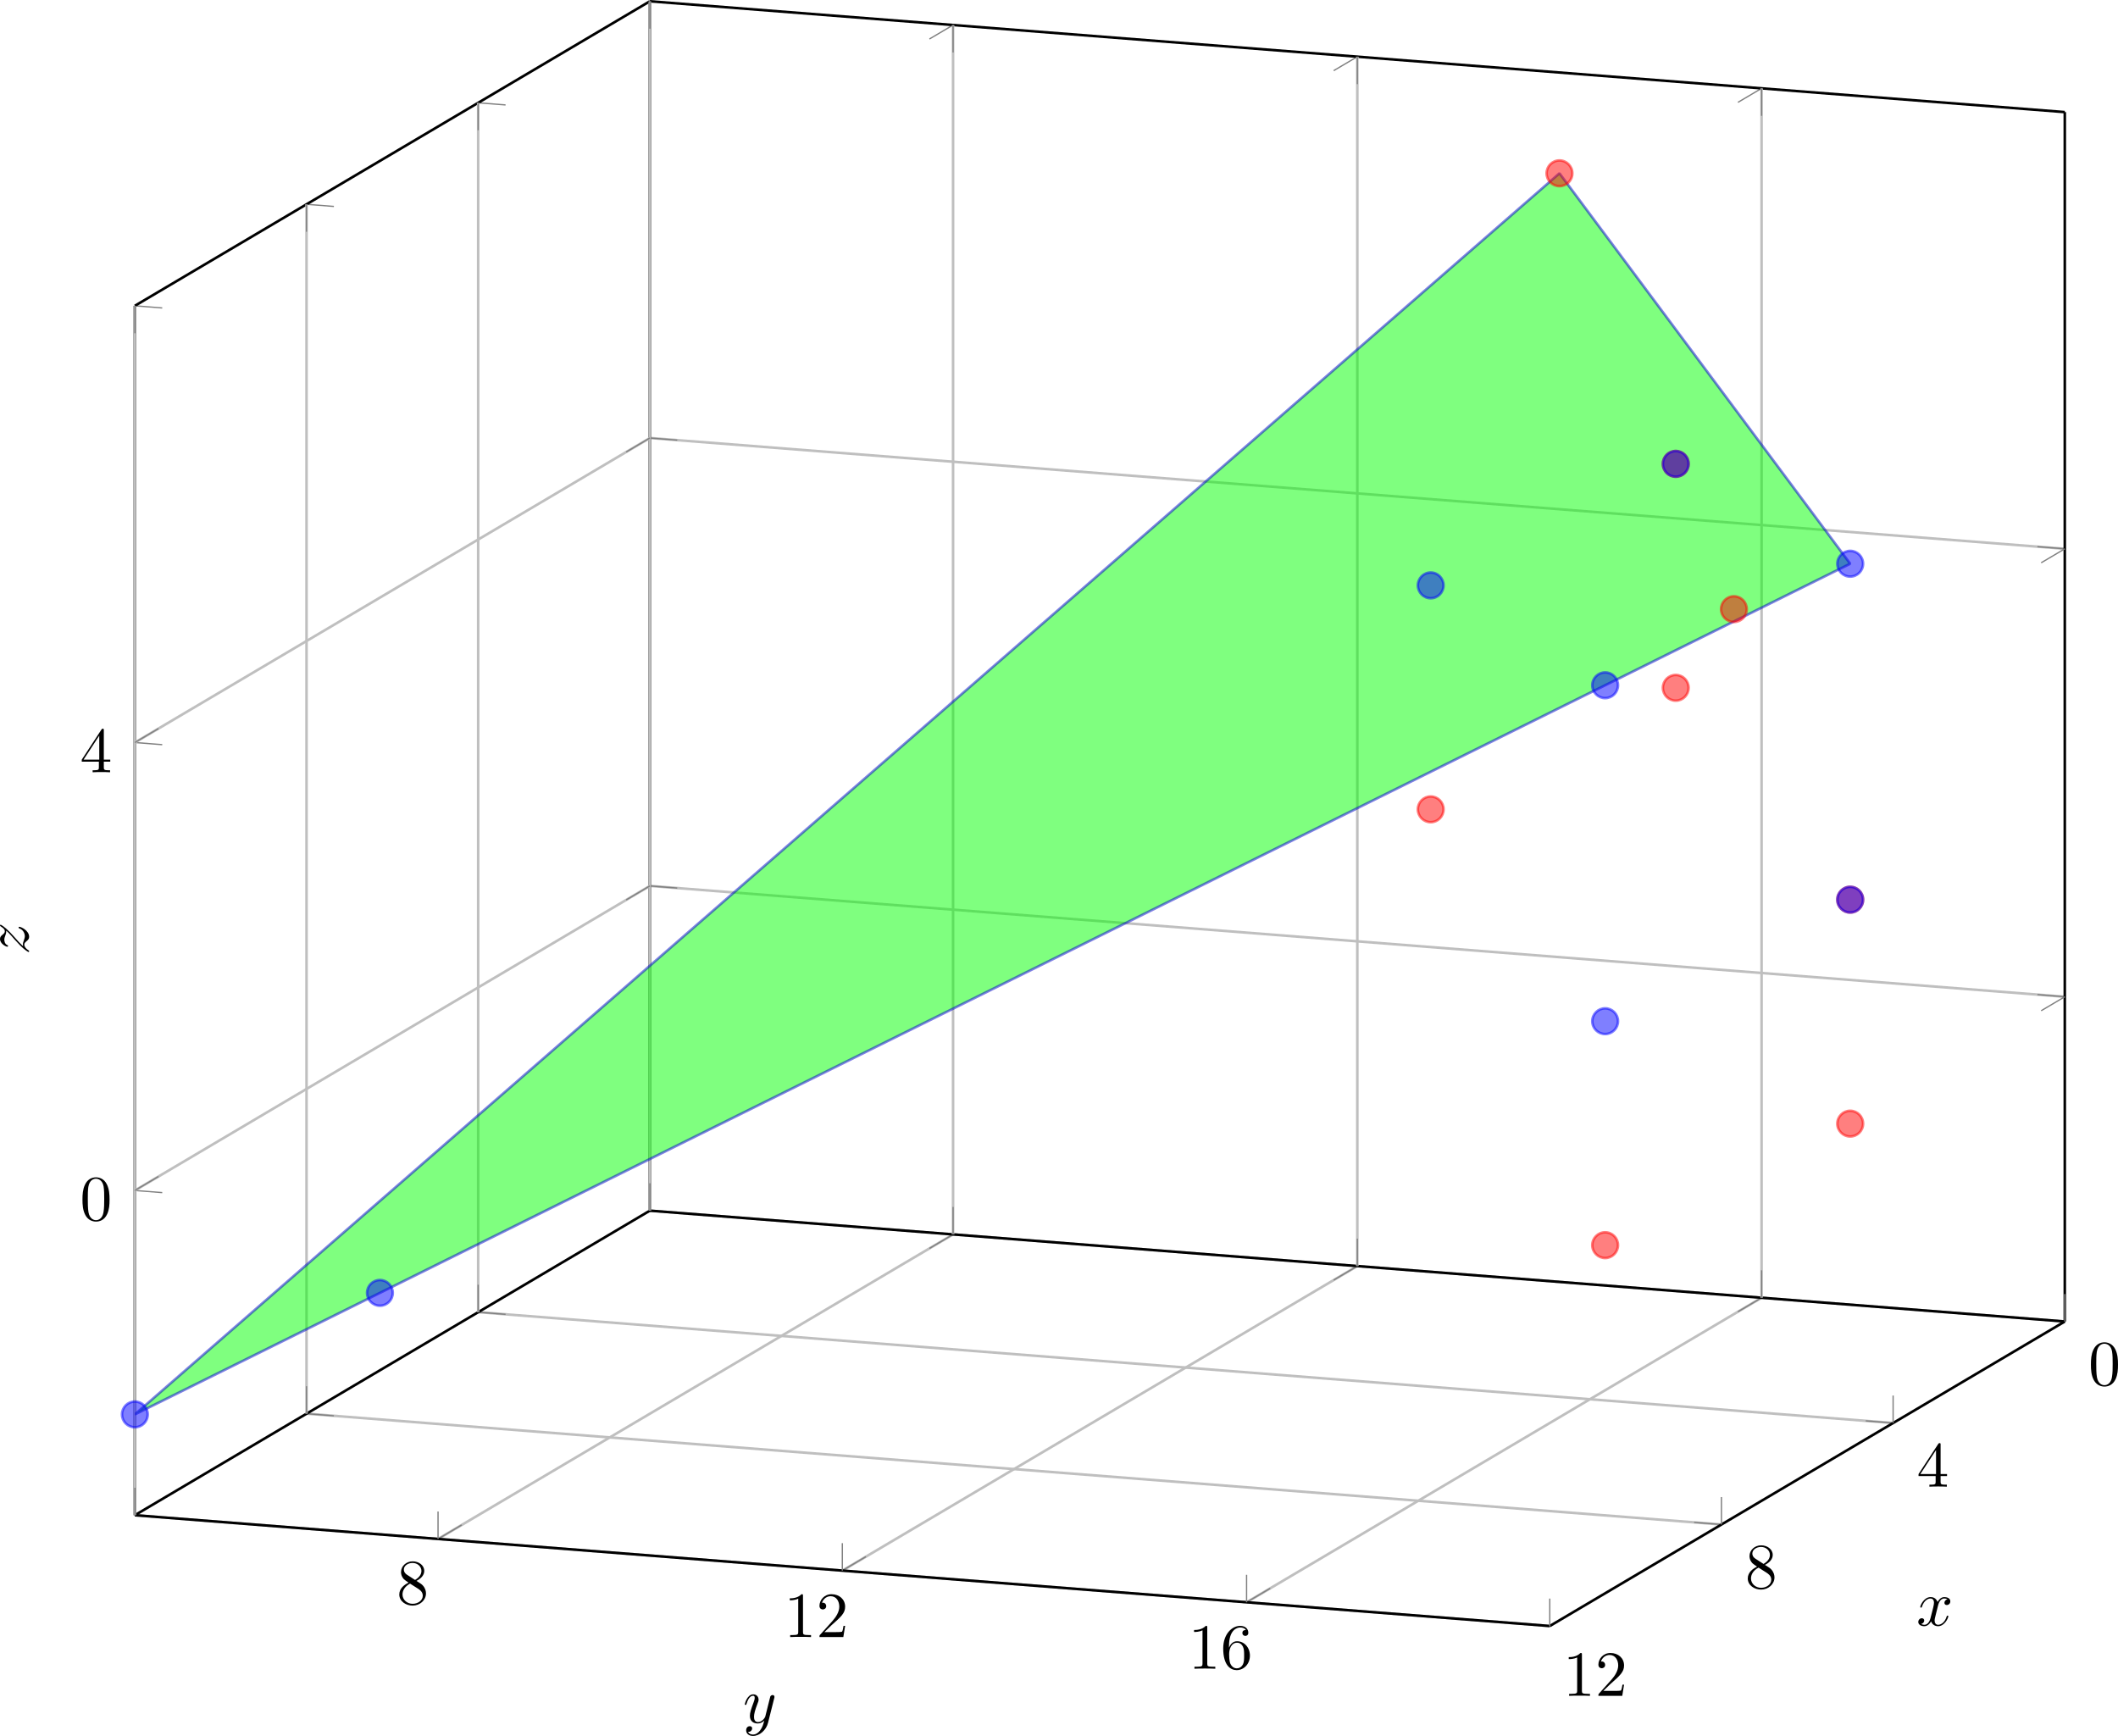 <?xml version='1.0' encoding='UTF-8'?>
<!-- This file was generated by dvisvgm 3.2.1 -->
<svg version='1.1' xmlns='http://www.w3.org/2000/svg' xmlns:xlink='http://www.w3.org/1999/xlink' width='328.004pt' height='268.826pt' viewBox='-68.795 -72 328.004 268.826'>
<defs>
<clipPath id='clip1'>
<path d='M-47.91 162.641V-24.645L31.844-71.801L250.969-54.641V132.644L171.211 179.801Z'/>
</clipPath>
<path id='g0-120' d='M3.328-3.009C3.387-3.268 3.616-4.184 4.314-4.184C4.364-4.184 4.603-4.184 4.812-4.055C4.533-4.005 4.334-3.756 4.334-3.517C4.334-3.357 4.443-3.168 4.712-3.168C4.932-3.168 5.25-3.347 5.25-3.746C5.25-4.264 4.663-4.403 4.324-4.403C3.746-4.403 3.397-3.875 3.278-3.646C3.029-4.304 2.491-4.403 2.202-4.403C1.166-4.403 .598-3.118 .598-2.869C.598-2.77 .697-2.77 .717-2.77C.797-2.77 .827-2.79 .847-2.879C1.186-3.935 1.843-4.184 2.182-4.184C2.371-4.184 2.72-4.095 2.72-3.517C2.72-3.208 2.55-2.54 2.182-1.146C2.022-.528 1.674-.11 1.235-.11C1.176-.11 .946-.11 .737-.239C.986-.289 1.205-.498 1.205-.777C1.205-1.046 .986-1.126 .837-1.126C.538-1.126 .289-.867 .289-.548C.289-.09 .787 .11 1.225 .11C1.883 .11 2.242-.588 2.271-.648C2.391-.279 2.75 .11 3.347 .11C4.374 .11 4.941-1.176 4.941-1.425C4.941-1.524 4.852-1.524 4.822-1.524C4.732-1.524 4.712-1.484 4.692-1.415C4.364-.349 3.686-.11 3.367-.11C2.979-.11 2.819-.428 2.819-.767C2.819-.986 2.879-1.205 2.989-1.644L3.328-3.009Z'/>
<path id='g0-121' d='M4.842-3.796C4.882-3.935 4.882-3.955 4.882-4.025C4.882-4.204 4.742-4.294 4.593-4.294C4.493-4.294 4.334-4.234 4.244-4.085C4.224-4.035 4.144-3.726 4.105-3.547C4.035-3.288 3.965-3.019 3.905-2.75L3.457-.956C3.417-.807 2.989-.11 2.331-.11C1.823-.11 1.714-.548 1.714-.917C1.714-1.375 1.883-1.993 2.222-2.869C2.381-3.278 2.421-3.387 2.421-3.587C2.421-4.035 2.102-4.403 1.604-4.403C.658-4.403 .289-2.959 .289-2.869C.289-2.77 .389-2.77 .408-2.77C.508-2.77 .518-2.79 .568-2.949C.837-3.885 1.235-4.184 1.574-4.184C1.654-4.184 1.823-4.184 1.823-3.866C1.823-3.616 1.724-3.357 1.654-3.168C1.255-2.112 1.076-1.544 1.076-1.076C1.076-.189 1.704 .11 2.291 .11C2.68 .11 3.019-.06 3.298-.339C3.168 .179 3.049 .667 2.65 1.196C2.391 1.534 2.012 1.823 1.554 1.823C1.415 1.823 .966 1.793 .797 1.405C.956 1.405 1.086 1.405 1.225 1.285C1.325 1.196 1.425 1.066 1.425 .877C1.425 .568 1.156 .528 1.056 .528C.827 .528 .498 .687 .498 1.176C.498 1.674 .936 2.042 1.554 2.042C2.58 2.042 3.606 1.136 3.885 .01L4.842-3.796Z'/>
<path id='g0-122' d='M1.325-.827C1.863-1.405 2.152-1.654 2.511-1.963C2.511-1.973 3.128-2.501 3.487-2.859C4.433-3.786 4.653-4.264 4.653-4.304C4.653-4.403 4.563-4.403 4.543-4.403C4.473-4.403 4.443-4.384 4.394-4.294C4.095-3.816 3.885-3.656 3.646-3.656S3.288-3.806 3.138-3.975C2.949-4.204 2.78-4.403 2.451-4.403C1.704-4.403 1.245-3.477 1.245-3.268C1.245-3.218 1.275-3.158 1.365-3.158S1.474-3.208 1.494-3.268C1.684-3.726 2.262-3.736 2.341-3.736C2.55-3.736 2.74-3.666 2.969-3.587C3.367-3.437 3.477-3.437 3.736-3.437C3.377-3.009 2.54-2.291 2.351-2.132L1.455-1.295C.777-.628 .428-.06 .428 .01C.428 .11 .528 .11 .548 .11C.628 .11 .648 .09 .707-.02C.936-.369 1.235-.638 1.554-.638C1.783-.638 1.883-.548 2.132-.259C2.301-.05 2.481 .11 2.77 .11C3.756 .11 4.334-1.156 4.334-1.425C4.334-1.474 4.294-1.524 4.214-1.524C4.125-1.524 4.105-1.465 4.075-1.395C3.846-.747 3.208-.558 2.879-.558C2.68-.558 2.501-.618 2.291-.687C1.953-.817 1.803-.857 1.594-.857C1.574-.857 1.415-.857 1.325-.827Z'/>
<path id='g1-48' d='M4.583-3.188C4.583-3.985 4.533-4.782 4.184-5.519C3.726-6.476 2.909-6.635 2.491-6.635C1.893-6.635 1.166-6.376 .757-5.45C.438-4.762 .389-3.985 .389-3.188C.389-2.441 .428-1.544 .837-.787C1.265 .02 1.993 .219 2.481 .219C3.019 .219 3.776 .01 4.214-.936C4.533-1.624 4.583-2.401 4.583-3.188ZM2.481 0C2.092 0 1.504-.249 1.325-1.205C1.215-1.803 1.215-2.72 1.215-3.308C1.215-3.945 1.215-4.603 1.295-5.141C1.484-6.326 2.232-6.416 2.481-6.416C2.809-6.416 3.467-6.237 3.656-5.25C3.756-4.692 3.756-3.935 3.756-3.308C3.756-2.56 3.756-1.883 3.646-1.245C3.497-.299 2.929 0 2.481 0Z'/>
<path id='g1-49' d='M2.929-6.376C2.929-6.615 2.929-6.635 2.7-6.635C2.082-5.998 1.205-5.998 .887-5.998V-5.689C1.086-5.689 1.674-5.689 2.192-5.948V-.787C2.192-.428 2.162-.309 1.265-.309H.946V0C1.295-.03 2.162-.03 2.56-.03S3.826-.03 4.174 0V-.309H3.856C2.959-.309 2.929-.418 2.929-.787V-6.376Z'/>
<path id='g1-50' d='M1.265-.767L2.321-1.793C3.875-3.168 4.473-3.706 4.473-4.702C4.473-5.838 3.577-6.635 2.361-6.635C1.235-6.635 .498-5.719 .498-4.832C.498-4.274 .996-4.274 1.026-4.274C1.196-4.274 1.544-4.394 1.544-4.802C1.544-5.061 1.365-5.32 1.016-5.32C.936-5.32 .917-5.32 .887-5.31C1.116-5.958 1.654-6.326 2.232-6.326C3.138-6.326 3.567-5.519 3.567-4.702C3.567-3.905 3.068-3.118 2.521-2.501L.608-.369C.498-.259 .498-.239 .498 0H4.194L4.473-1.733H4.224C4.174-1.435 4.105-.996 4.005-.847C3.935-.767 3.278-.767 3.059-.767H1.265Z'/>
<path id='g1-52' d='M2.929-1.644V-.777C2.929-.418 2.909-.309 2.172-.309H1.963V0C2.371-.03 2.889-.03 3.308-.03S4.254-.03 4.663 0V-.309H4.453C3.716-.309 3.696-.418 3.696-.777V-1.644H4.692V-1.953H3.696V-6.486C3.696-6.685 3.696-6.745 3.537-6.745C3.447-6.745 3.417-6.745 3.337-6.625L.279-1.953V-1.644H2.929ZM2.989-1.953H.558L2.989-5.669V-1.953Z'/>
<path id='g1-54' d='M1.315-3.268V-3.507C1.315-6.027 2.55-6.386 3.059-6.386C3.298-6.386 3.716-6.326 3.935-5.988C3.786-5.988 3.387-5.988 3.387-5.539C3.387-5.23 3.626-5.081 3.846-5.081C4.005-5.081 4.304-5.171 4.304-5.559C4.304-6.157 3.866-6.635 3.039-6.635C1.763-6.635 .418-5.35 .418-3.148C.418-.488 1.574 .219 2.501 .219C3.606 .219 4.553-.717 4.553-2.032C4.553-3.298 3.666-4.254 2.56-4.254C1.883-4.254 1.514-3.746 1.315-3.268ZM2.501-.06C1.873-.06 1.574-.658 1.514-.807C1.335-1.275 1.335-2.072 1.335-2.252C1.335-3.029 1.654-4.025 2.55-4.025C2.71-4.025 3.168-4.025 3.477-3.407C3.656-3.039 3.656-2.531 3.656-2.042C3.656-1.564 3.656-1.066 3.487-.707C3.188-.11 2.73-.06 2.501-.06Z'/>
<path id='g1-56' d='M1.624-4.553C1.166-4.852 1.126-5.191 1.126-5.36C1.126-5.968 1.773-6.386 2.481-6.386C3.208-6.386 3.846-5.868 3.846-5.151C3.846-4.583 3.457-4.105 2.859-3.756L1.624-4.553ZM3.078-3.606C3.796-3.975 4.284-4.493 4.284-5.151C4.284-6.067 3.397-6.635 2.491-6.635C1.494-6.635 .687-5.898 .687-4.971C.687-4.792 .707-4.344 1.126-3.875C1.235-3.756 1.604-3.507 1.853-3.337C1.275-3.049 .418-2.491 .418-1.504C.418-.448 1.435 .219 2.481 .219C3.606 .219 4.553-.608 4.553-1.674C4.553-2.032 4.443-2.481 4.065-2.899C3.875-3.108 3.716-3.208 3.078-3.606ZM2.082-3.188L3.308-2.411C3.587-2.222 4.055-1.923 4.055-1.315C4.055-.578 3.308-.06 2.491-.06C1.634-.06 .917-.677 .917-1.504C.917-2.082 1.235-2.72 2.082-3.188Z'/>
</defs>
<g id='page1'>
<path d='M31.844 115.48L250.969 132.644M5.258 131.199L224.383 148.363M-21.324 146.917L197.797 164.082M-47.91 162.64L171.211 179.8' stroke='#bfbfbf' fill='none' stroke-width='.399' stroke-miterlimit='10'/>
<path d='M78.801 119.16L-.957 166.316M141.407 124.062L61.652 171.219M204.012 128.965L124.258 176.125' stroke='#bfbfbf' fill='none' stroke-width='.399' stroke-miterlimit='10'/>
<path d='M31.844 115.481L36.082 115.812M5.258 131.199L9.5 131.531M-21.324 146.918L-17.086 147.25M-47.91 162.641L-43.672 162.973M250.969 132.644L246.731 132.312M224.383 148.363L220.145 148.031M197.797 164.082L193.559 163.75M171.211 179.801L166.973 179.469' stroke='#808080' fill='none' stroke-width='.199' stroke-miterlimit='10'/>
<path d='M78.801 119.16L75.141 121.324M141.407 124.062L137.746 126.227M204.012 128.965L200.352 131.129M-.957 166.316L2.703 164.152M61.652 171.219L65.309 169.055M124.258 176.125L127.918 173.961' stroke='#808080' fill='none' stroke-width='.199' stroke-miterlimit='10'/>
<path d='M31.844 115.481L-47.91 162.641' stroke='#000' fill='none' stroke-width='.399' stroke-miterlimit='10'/>
<path d='M250.969 132.644L171.211 179.801' stroke='#000' fill='none' stroke-width='.399' stroke-miterlimit='10'/>
<path d='M31.844 115.481L250.969 132.644' stroke='#000' fill='none' stroke-width='.399' stroke-miterlimit='10'/>
<path d='M-47.91 162.641L171.211 179.801' stroke='#000' fill='none' stroke-width='.399' stroke-miterlimit='10'/>
<g transform='matrix(1 0 0 1 198.691 62.869)'>
<use x='55.935' y='79.633' xlink:href='#g1-48'/>
</g>
<g transform='matrix(1 0 0 1 172.105 78.589)'>
<use x='55.935' y='79.633' xlink:href='#g1-52'/>
</g>
<g transform='matrix(1 0 0 1 145.52 94.308)'>
<use x='55.935' y='79.633' xlink:href='#g1-56'/>
</g>
<g transform='matrix(1 0 0 1 117.325 110.98)'>
<use x='55.935' y='79.633' xlink:href='#g1-49'/>
<use x='60.917' y='79.633' xlink:href='#g1-50'/>
</g>
<g transform='matrix(1 0 0 1 -63.313 96.787)'>
<use x='55.935' y='79.633' xlink:href='#g1-56'/>
</g>
<g transform='matrix(1 0 0 1 -3.304 101.877)'>
<use x='55.935' y='79.633' xlink:href='#g1-49'/>
<use x='60.917' y='79.633' xlink:href='#g1-50'/>
</g>
<g transform='matrix(1 0 0 1 59.303 106.78)'>
<use x='55.935' y='79.633' xlink:href='#g1-49'/>
<use x='60.917' y='79.633' xlink:href='#g1-54'/>
</g>
<path d='M31.844-71.801L36.082-71.469M5.258-56.082L9.5-55.75M-21.324-40.363L-17.086-40.031M-47.91-24.645L-43.672-24.313' stroke='#808080' fill='none' stroke-width='.199' stroke-miterlimit='10'/>
<path d='M78.801-68.125L75.141-65.961M141.407-63.223L137.746-61.059M204.012-58.316L200.352-56.152' stroke='#808080' fill='none' stroke-width='.199' stroke-miterlimit='10'/>
<path d='M31.844-71.801L-47.91-24.645' stroke='#000' fill='none' stroke-width='.399' stroke-miterlimit='10'/>
<path d='M31.844-71.801L250.969-54.641' stroke='#000' fill='none' stroke-width='.399' stroke-miterlimit='10'/>
<path d='M78.801 119.16V-68.125M141.407 124.062V-63.223M204.012 128.965V-58.316' stroke='#bfbfbf' fill='none' stroke-width='.399' stroke-miterlimit='10'/>
<path d='M78.801 119.16V114.906M141.407 124.062V119.809M204.012 128.965V124.715M78.801-68.125V-63.875M141.407-63.223V-58.969M204.012-58.316V-54.066' stroke='#808080' fill='none' stroke-width='.199' stroke-miterlimit='10'/>
<path d='M31.844 65.191L250.969 82.356M31.844-4.172L250.969 12.988' stroke='#bfbfbf' fill='none' stroke-width='.399' stroke-miterlimit='10'/>
<path d='M31.844 65.191L36.082 65.523M31.844-4.172L36.082-3.84M250.969 82.356L246.731 82.023M250.969 12.988L246.731 12.656' stroke='#808080' fill='none' stroke-width='.199' stroke-miterlimit='10'/>
<path d='M31.844 115.481V-71.801' stroke='#000' fill='none' stroke-width='.399' stroke-miterlimit='10'/>
<path d='M250.969 132.644V-54.641' stroke='#000' fill='none' stroke-width='.399' stroke-miterlimit='10'/>
<path d='M-.957 166.316V162.066M61.652 171.219V166.969M124.258 176.125V171.871' stroke='#808080' fill='none' stroke-width='.199' stroke-miterlimit='10'/>
<path d='M-47.91 112.352L-43.672 112.684M-47.91 42.984L-43.672 43.316' stroke='#808080' fill='none' stroke-width='.199' stroke-miterlimit='10'/>
<path d='M-47.91 162.641V-24.645' stroke='#000' fill='none' stroke-width='.399' stroke-miterlimit='10'/>
<g transform='matrix(1 0 0 1 -112.347 37.32)'>
<use x='55.935' y='79.633' xlink:href='#g1-48'/>
</g>
<g transform='matrix(1 0 0 1 -112.347 -32.043)'>
<use x='55.935' y='79.633' xlink:href='#g1-52'/>
</g>
<path d='M31.844 115.481V-71.801M5.258 131.199V-56.082M-21.324 146.918V-40.363M-47.91 162.641V-24.645' stroke='#bfbfbf' fill='none' stroke-width='.399' stroke-miterlimit='10'/>
<path d='M31.844 115.481V111.231M5.258 131.199V126.949M-21.324 146.918V142.668M-47.91 162.641V158.387M31.844-71.801V-67.551M5.258-56.082V-51.832M-21.324-40.363V-36.113M-47.91-24.645V-20.391' stroke='#808080' fill='none' stroke-width='.199' stroke-miterlimit='10'/>
<path d='M31.844 65.191L-47.91 112.352M31.844-4.172L-47.91 42.984' stroke='#bfbfbf' fill='none' stroke-width='.399' stroke-miterlimit='10'/>
<path d='M31.844 65.191L28.184 67.356M31.844-4.172L28.184-2.008M-47.91 112.352L-44.25 110.188M-47.91 42.984L-44.25 40.82' stroke='#808080' fill='none' stroke-width='.199' stroke-miterlimit='10'/>
<path d='M250.969 132.644V128.391M224.383 148.363V144.109M197.797 164.082V159.832M171.211 179.801V175.551' stroke='#808080' fill='none' stroke-width='.199' stroke-miterlimit='10'/>
<path d='M250.969 82.356L247.309 84.519M250.969 12.988L247.309 15.152' stroke='#808080' fill='none' stroke-width='.199' stroke-miterlimit='10'/>
<path d='M217.735 15.297L172.711-45.16L-47.91 147.031Z' fill='#0f0' clip-path='url(#clip1)' fill-opacity='.5'/>
<path d='M217.735 15.297L172.711-45.16L-47.91 147.031Z' stroke='#00c' fill='none' stroke-width='.399' stroke-miterlimit='1' stroke-opacity='.5' clip-path='url(#clip1)'/>
<path d='M201.719 22.328C201.719 21.227 200.825 20.336 199.727 20.336C198.625 20.336 197.735 21.227 197.735 22.328C197.735 23.43 198.625 24.32 199.727 24.32C200.825 24.32 201.719 23.43 201.719 22.328Z' fill='#f00' fill-opacity='.5'/>
<path d='M201.719 22.328C201.719 21.227 200.825 20.336 199.727 20.336C198.625 20.336 197.735 21.227 197.735 22.328C197.735 23.43 198.625 24.32 199.727 24.32C200.825 24.32 201.719 23.43 201.719 22.328Z' stroke='#f00' fill='none' stroke-width='.399' stroke-miterlimit='10' stroke-opacity='.5'/>
<path d='M192.711-.168C192.711-1.27 191.821-2.16 190.719-2.16C189.621-2.16 188.727-1.27 188.727-.168C188.727 .934 189.621 1.824 190.719 1.824C191.821 1.824 192.711 .934 192.711-.168Z' fill='#f00' fill-opacity='.5'/>
<path d='M192.711-.168C192.711-1.27 191.821-2.16 190.719-2.16C189.621-2.16 188.727-1.27 188.727-.168C188.727 .934 189.621 1.824 190.719 1.824C191.821 1.824 192.711 .934 192.711-.168Z' stroke='#f00' fill='none' stroke-width='.399' stroke-miterlimit='10' stroke-opacity='.5'/>
<path d='M219.731 67.32C219.731 66.223 218.836 65.328 217.735 65.328C216.637 65.328 215.743 66.223 215.743 67.32C215.743 68.422 216.637 69.312 217.735 69.312C218.836 69.312 219.731 68.422 219.731 67.32Z' fill='#f00' fill-opacity='.5'/>
<path d='M219.731 67.32C219.731 66.223 218.836 65.328 217.735 65.328C216.637 65.328 215.743 66.223 215.743 67.32C215.743 68.422 216.637 69.312 217.735 69.312C218.836 69.312 219.731 68.422 219.731 67.32Z' stroke='#f00' fill='none' stroke-width='.399' stroke-miterlimit='10' stroke-opacity='.5'/>
<path d='M154.762 53.332C154.762 52.23 153.871 51.34 152.77 51.34C151.672 51.34 150.778 52.23 150.778 53.332C150.778 54.434 151.672 55.324 152.77 55.324C153.871 55.324 154.762 54.434 154.762 53.332Z' fill='#f00' fill-opacity='.5'/>
<path d='M154.762 53.332C154.762 52.23 153.871 51.34 152.77 51.34C151.672 51.34 150.778 52.23 150.778 53.332C150.778 54.434 151.672 55.324 152.77 55.324C153.871 55.324 154.762 54.434 154.762 53.332Z' stroke='#f00' fill='none' stroke-width='.399' stroke-miterlimit='10' stroke-opacity='.5'/>
<path d='M192.711 34.512C192.711 33.414 191.821 32.52 190.719 32.52C189.621 32.52 188.727 33.414 188.727 34.512C188.727 35.613 189.621 36.504 190.719 36.504C191.821 36.504 192.711 35.613 192.711 34.512Z' fill='#f00' fill-opacity='.5'/>
<path d='M192.711 34.512C192.711 33.414 191.821 32.52 190.719 32.52C189.621 32.52 188.727 33.414 188.727 34.512C188.727 35.613 189.621 36.504 190.719 36.504C191.821 36.504 192.711 35.613 192.711 34.512Z' stroke='#f00' fill='none' stroke-width='.399' stroke-miterlimit='10' stroke-opacity='.5'/>
<path d='M219.731 102.004C219.731 100.902 218.836 100.012 217.735 100.012C216.637 100.012 215.743 100.902 215.743 102.004C215.743 103.102 216.637 103.996 217.735 103.996C218.836 103.996 219.731 103.102 219.731 102.004Z' fill='#f00' fill-opacity='.5'/>
<path d='M219.731 102.004C219.731 100.902 218.836 100.012 217.735 100.012C216.637 100.012 215.743 100.902 215.743 102.004C215.743 103.102 216.637 103.996 217.735 103.996C218.836 103.996 219.731 103.102 219.731 102.004Z' stroke='#f00' fill='none' stroke-width='.399' stroke-miterlimit='10' stroke-opacity='.5'/>
<path d='M181.778 120.82C181.778 119.723 180.887 118.828 179.786 118.828C178.688 118.828 177.793 119.723 177.793 120.82C177.793 121.922 178.688 122.816 179.786 122.816C180.887 122.816 181.778 121.922 181.778 120.82Z' fill='#f00' fill-opacity='.5'/>
<path d='M181.778 120.82C181.778 119.723 180.887 118.828 179.786 118.828C178.688 118.828 177.793 119.723 177.793 120.82C177.793 121.922 178.688 122.816 179.786 122.816C180.887 122.816 181.778 121.922 181.778 120.82Z' stroke='#f00' fill='none' stroke-width='.399' stroke-miterlimit='10' stroke-opacity='.5'/>
<path d='M174.704-45.16C174.704-46.262 173.809-47.156 172.711-47.156C171.61-47.156 170.719-46.262 170.719-45.16C170.719-44.063 171.61-43.168 172.711-43.168C173.809-43.168 174.704-44.063 174.704-45.16Z' fill='#f00' fill-opacity='.5'/>
<path d='M174.704-45.16C174.704-46.262 173.809-47.156 172.711-47.156C171.61-47.156 170.719-46.262 170.719-45.16C170.719-44.063 171.61-43.168 172.711-43.168C173.809-43.168 174.704-44.063 174.704-45.16Z' stroke='#f00' fill='none' stroke-width='.399' stroke-miterlimit='10' stroke-opacity='.5'/>
<path d='M192.711-.168C192.711-1.27 191.821-2.16 190.719-2.16C189.621-2.16 188.727-1.27 188.727-.168C188.727 .934 189.621 1.824 190.719 1.824C191.821 1.824 192.711 .934 192.711-.168Z' fill='#00f' fill-opacity='.5'/>
<path d='M192.711-.168C192.711-1.27 191.821-2.16 190.719-2.16C189.621-2.16 188.727-1.27 188.727-.168C188.727 .934 189.621 1.824 190.719 1.824C191.821 1.824 192.711 .934 192.711-.168Z' stroke='#00f' fill='none' stroke-width='.399' stroke-miterlimit='10' stroke-opacity='.5'/>
<path d='M219.731 67.32C219.731 66.223 218.836 65.328 217.735 65.328C216.637 65.328 215.743 66.223 215.743 67.32C215.743 68.422 216.637 69.312 217.735 69.312C218.836 69.312 219.731 68.422 219.731 67.32Z' fill='#00f' fill-opacity='.5'/>
<path d='M219.731 67.32C219.731 66.223 218.836 65.328 217.735 65.328C216.637 65.328 215.743 66.223 215.743 67.32C215.743 68.422 216.637 69.312 217.735 69.312C218.836 69.312 219.731 68.422 219.731 67.32Z' stroke='#00f' fill='none' stroke-width='.399' stroke-miterlimit='10' stroke-opacity='.5'/>
<path d='M219.731 15.297C219.731 14.199 218.836 13.305 217.735 13.305C216.637 13.305 215.743 14.199 215.743 15.297C215.743 16.398 216.637 17.293 217.735 17.293C218.836 17.293 219.731 16.398 219.731 15.297Z' fill='#00f' fill-opacity='.5'/>
<path d='M219.731 15.297C219.731 14.199 218.836 13.305 217.735 13.305C216.637 13.305 215.743 14.199 215.743 15.297C215.743 16.398 216.637 17.293 217.735 17.293C218.836 17.293 219.731 16.398 219.731 15.297Z' stroke='#00f' fill='none' stroke-width='.399' stroke-miterlimit='10' stroke-opacity='.5'/>
<path d='M-7.969 128.211C-7.969 127.113-8.859 126.219-9.961 126.219C-11.062 126.219-11.953 127.113-11.953 128.211C-11.953 129.312-11.062 130.203-9.961 130.203C-8.859 130.203-7.969 129.312-7.969 128.211Z' fill='#00f' fill-opacity='.5'/>
<path d='M-7.969 128.211C-7.969 127.113-8.859 126.219-9.961 126.219C-11.062 126.219-11.953 127.113-11.953 128.211C-11.953 129.312-11.062 130.203-9.961 130.203C-8.859 130.203-7.969 129.312-7.969 128.211Z' stroke='#00f' fill='none' stroke-width='.399' stroke-miterlimit='10' stroke-opacity='.5'/>
<path d='M-45.918 147.031C-45.918 145.93-46.812 145.039-47.91 145.039C-49.012 145.039-49.902 145.93-49.902 147.031C-49.902 148.133-49.012 149.023-47.91 149.023C-46.812 149.023-45.918 148.133-45.918 147.031Z' fill='#00f' fill-opacity='.5'/>
<path d='M-45.918 147.031C-45.918 145.93-46.812 145.039-47.91 145.039C-49.012 145.039-49.902 145.93-49.902 147.031C-49.902 148.133-49.012 149.023-47.91 149.023C-46.812 149.023-45.918 148.133-45.918 147.031Z' stroke='#00f' fill='none' stroke-width='.399' stroke-miterlimit='10' stroke-opacity='.5'/>
<path d='M154.762 18.648C154.762 17.551 153.871 16.656 152.77 16.656C151.672 16.656 150.778 17.551 150.778 18.648C150.778 19.75 151.672 20.645 152.77 20.645C153.871 20.645 154.762 19.75 154.762 18.648Z' fill='#00f' fill-opacity='.5'/>
<path d='M154.762 18.648C154.762 17.551 153.871 16.656 152.77 16.656C151.672 16.656 150.778 17.551 150.778 18.648C150.778 19.75 151.672 20.645 152.77 20.645C153.871 20.645 154.762 19.75 154.762 18.648Z' stroke='#00f' fill='none' stroke-width='.399' stroke-miterlimit='10' stroke-opacity='.5'/>
<path d='M181.778 86.141C181.778 85.039 180.887 84.148 179.786 84.148C178.688 84.148 177.793 85.039 177.793 86.141C177.793 87.242 178.688 88.133 179.786 88.133C180.887 88.133 181.778 87.242 181.778 86.141Z' fill='#00f' fill-opacity='.5'/>
<path d='M181.778 86.141C181.778 85.039 180.887 84.148 179.786 84.148C178.688 84.148 177.793 85.039 177.793 86.141C177.793 87.242 178.688 88.133 179.786 88.133C180.887 88.133 181.778 87.242 181.778 86.141Z' stroke='#00f' fill='none' stroke-width='.399' stroke-miterlimit='10' stroke-opacity='.5'/>
<path d='M181.778 34.117C181.778 33.016 180.887 32.125 179.786 32.125C178.688 32.125 177.793 33.016 177.793 34.117S178.688 36.109 179.786 36.109C180.887 36.109 181.778 35.219 181.778 34.117Z' fill='#00f' fill-opacity='.5'/>
<path d='M181.778 34.117C181.778 33.016 180.887 32.125 179.786 32.125C178.688 32.125 177.793 33.016 177.793 34.117S178.688 36.109 179.786 36.109C180.887 36.109 181.778 35.219 181.778 34.117Z' stroke='#00f' fill='none' stroke-width='.399' stroke-miterlimit='10' stroke-opacity='.5'/>
<g transform='matrix(1 0 0 1 172.056 100.088)'>
<use x='55.935' y='79.633' xlink:href='#g0-120'/>
</g>
<g transform='matrix(1 0 0 1 -9.675 115.151)'>
<use x='55.935' y='79.633' xlink:href='#g0-121'/>
</g>
<g transform='matrix(0 -1 1 0 -144.024 131.787)'>
<use x='55.935' y='79.633' xlink:href='#g0-122'/>
</g>
</g>
</svg>